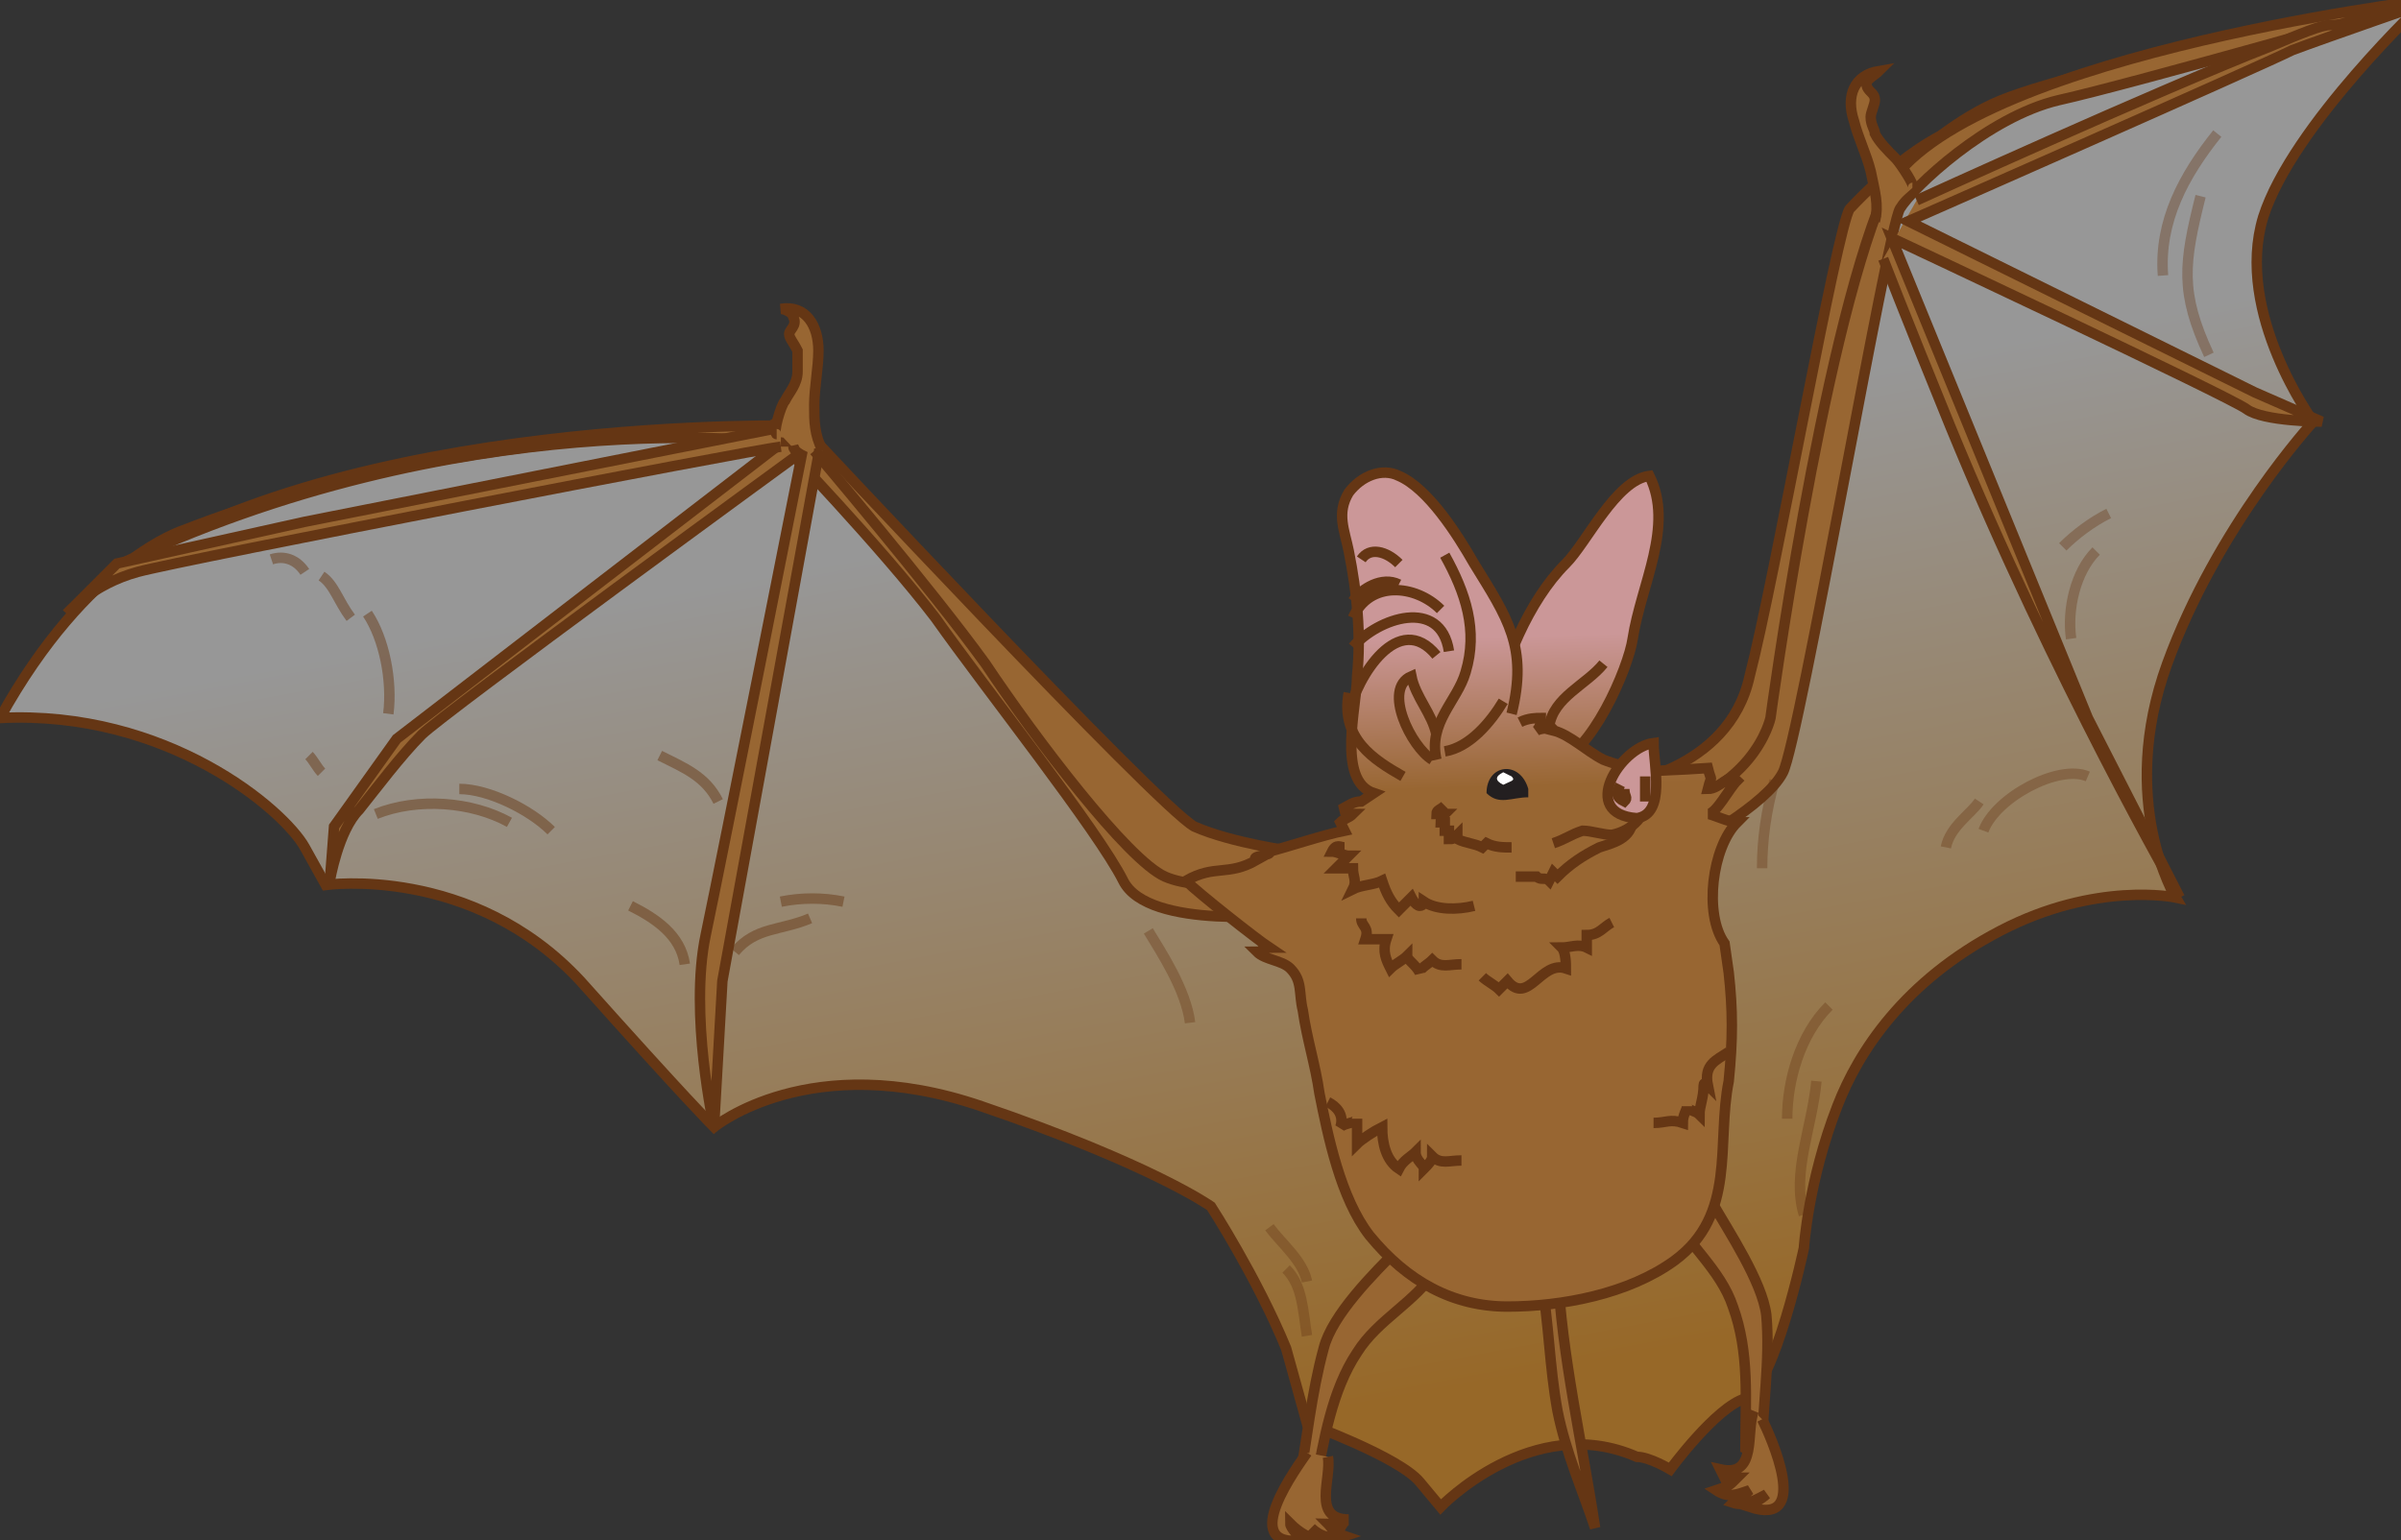 <svg xmlns="http://www.w3.org/2000/svg" version="1.0" viewBox="0 0 57.5 36.9"><rect x="0" y="0" width="57.5" height="36.9" fill="#333333" stroke="none"/><switch><g><linearGradient id="a" x1="28.5" x2="29.475" y1="-232.458" y2="-210.273" gradientTransform="rotate(-8.07 1759.273 -118.897)" gradientUnits="userSpaceOnUse"><stop offset="0" stop-color="#979797"/><stop offset="1" stop-color="#976828"/></linearGradient><path fill="url(#a)" stroke="#653614" stroke-width=".25" d="M31 21.4l-3-.4-8.8-10.7s-8.2-.2-14.8 2.4c0 0-2.3.7-4.4 4.5 4-.2 6.8 2.2 7.3 3.1l.5.9s3.5-.5 6.1 2.3c2.5 2.8 3.2 3.5 3.2 3.5s2.3-1.9 6.4-.5c4.1 1.4 5.5 2.4 5.5 2.4s1.1 1.7 1.8 3.4l.5 1.8s2.2.8 2.7 1.4l.5.6s2.2-2.3 4.7-1.2c.3 0 .8.3.8.3s1.1-1.5 1.8-1.7c.7-.3 1.4-3.6 1.4-3.6s.1-1.6.8-3.4c.5-1.3 1.6-3 3.9-4.2 2.3-1.2 4.2-.8 4.2-.8s-1.4-2.3-.2-5.6 3.5-5.8 3.5-5.8-1.9-2.6-1.2-4.9C54.9 3 58.1 0 58.1 0s-8.5 1.6-10.4 2.5c-1.9.9-3.4 2.9-3.4 2.9l-2.1 9.8-.2 2.1-3.6 2.1"/><path fill="#986632" stroke="#653614" stroke-width=".25" d="M2.7 13.6c8.3-4 16-3 16-3s2.4 2.5 3.7 4.2c1.2 1.7 3.9 5.1 4.5 6.3.6 1.2 4 .8 4 .8l.1-1.5s-1.5-.2-2.4-.6c-.9-.5-9.4-9.6-9.4-9.6S8.3 9.9 2.6 13.8"/><path fill="#986632" stroke="#653614" stroke-width=".25" d="M18.6 10.7l-9.1 7L8 19.8l-.1 1.3s.2-1.2.7-1.7c.4-.5 1-1.3 1.5-1.8s9-6.7 9-6.7l-.1-.2c0 .1.2.2.2.2s-1.9 9.6-2.3 11.5c-.4 1.9.2 4.6.2 4.6l.2-3.5 2.3-12.6s.1 0 0-.2"/><path fill="#986632" stroke="#653614" stroke-width=".25" d="M18.7 10.7c-.8.1-14.3 2.7-15.4 3-1.1.3-1.7 1-1.7 1l1.2-1.2 4.5-1 11.1-2.2s.2-.3.3-.1"/><path fill="none" stroke="#653614" stroke-width=".25" d="M19.5 10.8s2.8 3.3 4.1 5.1c1.2 1.8 3.4 4.7 4.3 5.1.9.4 2.9.1 2.9.1"/><path fill="#986632" stroke="#653614" stroke-width=".25" d="M41 28.8c.4.7 1.2 1.9 1.3 2.7.1 1.1-.1 2.2-.1 3.3-.2 0-.2 0-.4-.1 0-1.2.1-2.3-.3-3.4-.3-.9-1.1-1.5-1.5-2.3"/><path fill="#986632" stroke="#653614" stroke-width=".25" d="M42.2 34c.2.4 1.2 2.6-.3 2.1.1-.1.3-.2.4-.3-.2.1-.5.3-.8.2.1-.1.3-.2.4-.3-.3.1-.5.2-.8 0 .3-.1.3-.1.5-.3h-.3l-.1-.2c.9.2.6-.9.8-1.4"/><path fill="none" stroke="#653614" stroke-width=".25" d="M39.7 19.8c-.2.1-.3.3-.5.4.1 0 .2.2.3.2-.2.2-.6.3-.9.3 0 .1.1.2.1.3-.3-.1-.6-.1-.6.3h-.3"/><path fill="#986632" stroke="#653614" stroke-width=".25" d="M33.5 29.9c-.6.6-1.6 1.6-1.8 2.4-.3 1.1-.4 2.2-.6 3.3.2.1.2.1.4 0 .2-1.1.4-2.3 1-3.2.5-.8 1.4-1.2 1.9-2m4.3-11.6s2.7-.3 3.2-2.6C42.5 13.9 44 5.4 44.3 5c1.7-1.8 2.8-2 2.8-2l-1.7 1.6-3.1 13.7-1.9 1.9m-3.5 10.4c.2 1.1.2 2.1.4 3.2.2 1 .6 1.9.9 2.8-.3-2-.8-4.1-.9-6.2"/><linearGradient id="b" x1="35.55" x2="35.956" y1="-224.229" y2="-227.801" gradientTransform="rotate(-8.07 1759.273 -118.897)" gradientUnits="userSpaceOnUse"><stop offset="0" stop-color="#986632"/><stop offset="1" stop-color="#cb9798"/></linearGradient><path fill="url(#b)" stroke="#653614" stroke-width=".25" d="M35.7 17.2c.3-1.3.9-2.8 1.8-3.7.5-.5 1.2-2 2-2.1.6 1.2-.2 2.6-.4 3.9-.1.7-1 2.8-1.9 3"/><path fill="#986632" stroke="#653614" stroke-width=".25" d="M40.4 20.3s1.9-1 2.3-1.8c.4-.8 2.5-13 2.8-13.5.3-.5 2.1-2.2 3.8-2.6C51.1 2 58.1 0 58.1 0s-11.5 1.4-13 4.7c-1.5 3.6-2.7 12.5-2.7 12.5s-.4 1.9-3.1 2.3c-2.7.5 1.1.8 1.1.8z"/><linearGradient id="c" x1="32.703" x2="33.109" y1="-224.548" y2="-228.124" gradientTransform="rotate(-8.07 1759.273 -118.897)" gradientUnits="userSpaceOnUse"><stop offset="0" stop-color="#986632"/><stop offset="1" stop-color="#cb9798"/></linearGradient><path fill="url(#c)" stroke="#653614" stroke-width=".25" d="M38 18.8c1.2-.4 1.5-.3 2.9-.4.1.4.1.1 0 .5.3 0 .5-.4.7-.2-.2.2-.5.8-.7.8.1 0 .5.2.7.2-.6.6-.8 2.2-.3 2.9l.1.7c.1.9.1 1.6 0 2.6-.3 1.5.2 3.2-1.3 4.3-1.1.8-2.7 1.1-4 1.1-1.3 0-2.4-.6-3.3-1.7-.7-.9-1-2.4-1.2-3.4-.1-.7-.3-1.3-.4-2-.1-.4 0-.7-.3-1-.2-.2-.6-.2-.8-.4.1 0 .2-.1.3-.1-.3-.2-1.7-1.3-2-1.6.7-.4 1-.1 1.7-.5-.2-.1.4-.1.3-.2.4-.1 1.3-.4 1.8-.5l-.1-.2c.1-.1.2-.1.3-.2-.1 0-.2-.1-.3-.1.2-.1.3-.2.5-.2l.3-.2c-.9-.3-.4-2.1-.4-2.8.1-1 0-2-.2-3-.1-.5-.3-.9 0-1.4.3-.4.8-.6 1.2-.4.7.3 1.4 1.4 1.8 2.1.8 1.3 1.3 2 .9 3.6"/><path fill="none" stroke="#653614" stroke-width=".25" d="M6.5 13.4c.3-.1.6 0 .8.3m.4.1c.3.2.4.6.7 1m.4-.1c.4.6.6 1.6.5 2.4M9 19.5c1-.4 2.3-.3 3.2.2m-1.2-.8c.7 0 1.7.5 2.2 1m3.2 3.2c-.1-.7-.7-1.1-1.3-1.4m2.1-2.5c-.3-.6-.8-.8-1.4-1.1m-8.1.4c-.1-.1-.2-.3-.3-.4m10.2 4.7c.5-.6 1.1-.5 1.8-.8m-.7-.4c.5-.1 1-.1 1.5 0" opacity=".48"/><path fill="none" stroke="#653614" stroke-width=".25" d="M32.2 20.3c-.1 0-.2-.1-.3.1.1 0 .3.1.4.1l-.3.3h.4c0 .2.1.3 0 .5.2-.1.5-.1.7-.2.1.3.2.5.4.7l.3-.3s.1.2.2.2.1-.1.1-.1c.3.2.8.2 1.2.1m-2.7.3c0 .2.2.2.1.5h.5c-.1.3 0 .5.1.7.1-.1.3-.2.4-.3 0 .1.2.2.3.4 0-.1.2-.2.3-.3.2.2.4.1.7.1m.5.3c.1.1.3.2.4.3l.2-.2c.5.6.8-.5 1.4-.3 0-.1 0-.4-.1-.5.2 0 .4-.1.6 0v-.3c.3 0 .4-.2.6-.3m-6.8 4.3c.2.1.4.3.3.6.1-.1.4-.1.4-.2v.6c.1-.1.4-.3.6-.4 0 .4.1.8.4 1 .1-.2.3-.3.4-.4 0 .2.2.3.2.4.1-.1.2-.2.2-.3.2.2.4.1.7.1m6.4-2.6c-.3.2-.6.3-.5.8 0 0-.1-.1-.1 0 0 .3-.1.5-.1.7-.1-.1-.3-.1-.3-.2 0 .1-.1.2-.1.4-.3-.1-.4 0-.7 0"/><path fill="#986632" stroke="#653614" stroke-width=".25" d="M31.3 34.8c-.2.3-1.7 2.3-.1 2.1-.1-.1-.3-.3-.3-.4.2.2.5.4.8.4l-.3-.3c.2.2.5.3.8.2-.3-.1-.3-.2-.4-.3.1 0 .2.1.3.1 0 0 .1-.2.2-.2-.9 0-.4-1-.5-1.5M44.9 5.3c.1-.4 0-.7-.1-1.2-.1-.4-.3-.8-.4-1.2-.2-.6 0-1.1.6-1.2-.1.1-.3.2-.3.3 0 .2.2.2.2.4 0 .1-.1.3-.1.4 0 .2.1.3.1.4.1.2.3.4.5.6.1.1.5.7.4.7m.1.3s5.7-2.6 8.5-3.7c.7-.3 1.2-.5 1.4-.5.8 0 2.5-.6 2.5-.6s-2.6.9-3.4 1.2c-.8.4-9.2 4.1-9.2 4.1L54 9.4l1.6.7s-1.4 0-1.8-.3c-.4-.3-8.5-4.1-8.5-4.1L50 17.2l2.2 4.3s-3-5.2-5.5-11.3c-1.1-2.7-1.6-4-1.6-4"/><path fill="none" stroke="#653614" stroke-width=".25" d="M39.1 19.6c0 .5-.5.6-.8.7-.4.2-.7.4-1 .7l-.1-.1-.1.2c-.1-.1-.2 0-.3-.1h-.5"/><linearGradient id="d" x1="35.713" x2="36.119" y1="-224.209" y2="-227.783" gradientTransform="rotate(-8.07 1759.273 -118.897)" gradientUnits="userSpaceOnUse"><stop offset="0" stop-color="#986632"/><stop offset="1" stop-color="#cb9798"/></linearGradient><path fill="url(#d)" stroke="#653614" stroke-width=".25" d="M36.4 17.3c.2-.1.4-.1.5-.1 0 .1 0 .2-.1.3.2-.1.4 0 .5-.1l-.1.1c.4.1.8.5 1.2.7.5.2 1 .2 1 .8.1.5-.3.9-.8 1-.2 0-.5-.1-.7-.1-.3.1-.4.2-.7.3"/><path fill="#CB9798" stroke="#653614" stroke-width=".25" d="M39.2 19.6c-1.4-.1-.4-1.7.4-1.8 0 .5.3 1.7-.4 1.8"/><path fill="#231F20" d="M36.6 18.9c-.2-.7-1-.6-1 .1.3.3.6.1 1 .1"/><path fill="none" stroke="#653614" stroke-width=".25" d="M36 16.8c-.3.5-.8 1.1-1.4 1.2m0 1.3c-.1.1-.2.1-.2.2h.2s-.1.1-.1.2h.1v.2h.1v.2c.1 0 .1 0 .2-.1v.1c.2.1.4.1.6.2l.1-.1c.2.1.4.1.6.1m-3.9-3.7c-.2 1.1.6 1.6 1.3 2m.8-.4c-.2-.9.5-1.4.7-2.1.3-1 0-1.9-.5-2.8"/><path fill="none" stroke="#653614" stroke-width=".25" d="M34.3 18.2c-.5-.3-1.2-1.7-.5-2 .1.5.5.9.6 1.4m-2.1-.5c.2-.9 1.2-2.5 2.1-1.4m-2-.2c.6-.7 2.1-1.2 2.3.1m-2.3-.8c.4-.9 1.5-.8 2.1-.2m-2.1-.2c.2-.3.7-.6 1.1-.4m-.9-.6c.2-.3.6-.2.9.1m3.6 3.9c.1-.7.9-1 1.3-1.5m.4 2.9c-.1.2-.1.3.1.4.1-.1 0-.1 0-.3m.5-.3v.6"/><path fill="#FFF" d="M36 18.5c-.2.1-.2.2 0 .3.2-.1.3-.1.2-.2"/><path fill="#986632" stroke="#653614" stroke-width=".25" d="M19.7 10.8c-.2-.4-.2-.7-.2-1.1 0-.4.1-.9.1-1.3 0-.6-.3-1.1-.9-1 .1 0 .3.1.3.2.1.2-.1.3-.1.4 0 .1.1.2.2.4v.5c0 .3-.2.5-.3.7-.1.1-.3.8-.2.8"/><path fill="none" stroke="#653614" stroke-width=".25" d="M49.6 15.3c-.1-.7.1-1.6.6-2.1m2.7-4.7c-.7-1.5-.6-2.2-.2-3.8m-.9 1.9c-.1-1.3.5-2.4 1.3-3.4m-3.7 9.9c.3-.3.7-.6 1.1-.8m-.5 6.3c-.7-.3-2.2.5-2.5 1.3m-.9.4c.1-.5.6-.8.8-1.1m-19.9 3.1c.3.5.9 1.4 1 2.2m14-5.8c-.2.7-.3 1.4-.3 2.1M31.3 32c-.1-.6-.1-1.2-.5-1.6m.5.3c-.1-.5-.6-.9-.9-1.3m12.8-.3c-.3-1 .2-2.1.3-3.2m-.7.9c0-.9.3-2 1-2.7" opacity=".36"/></g></switch></svg>

